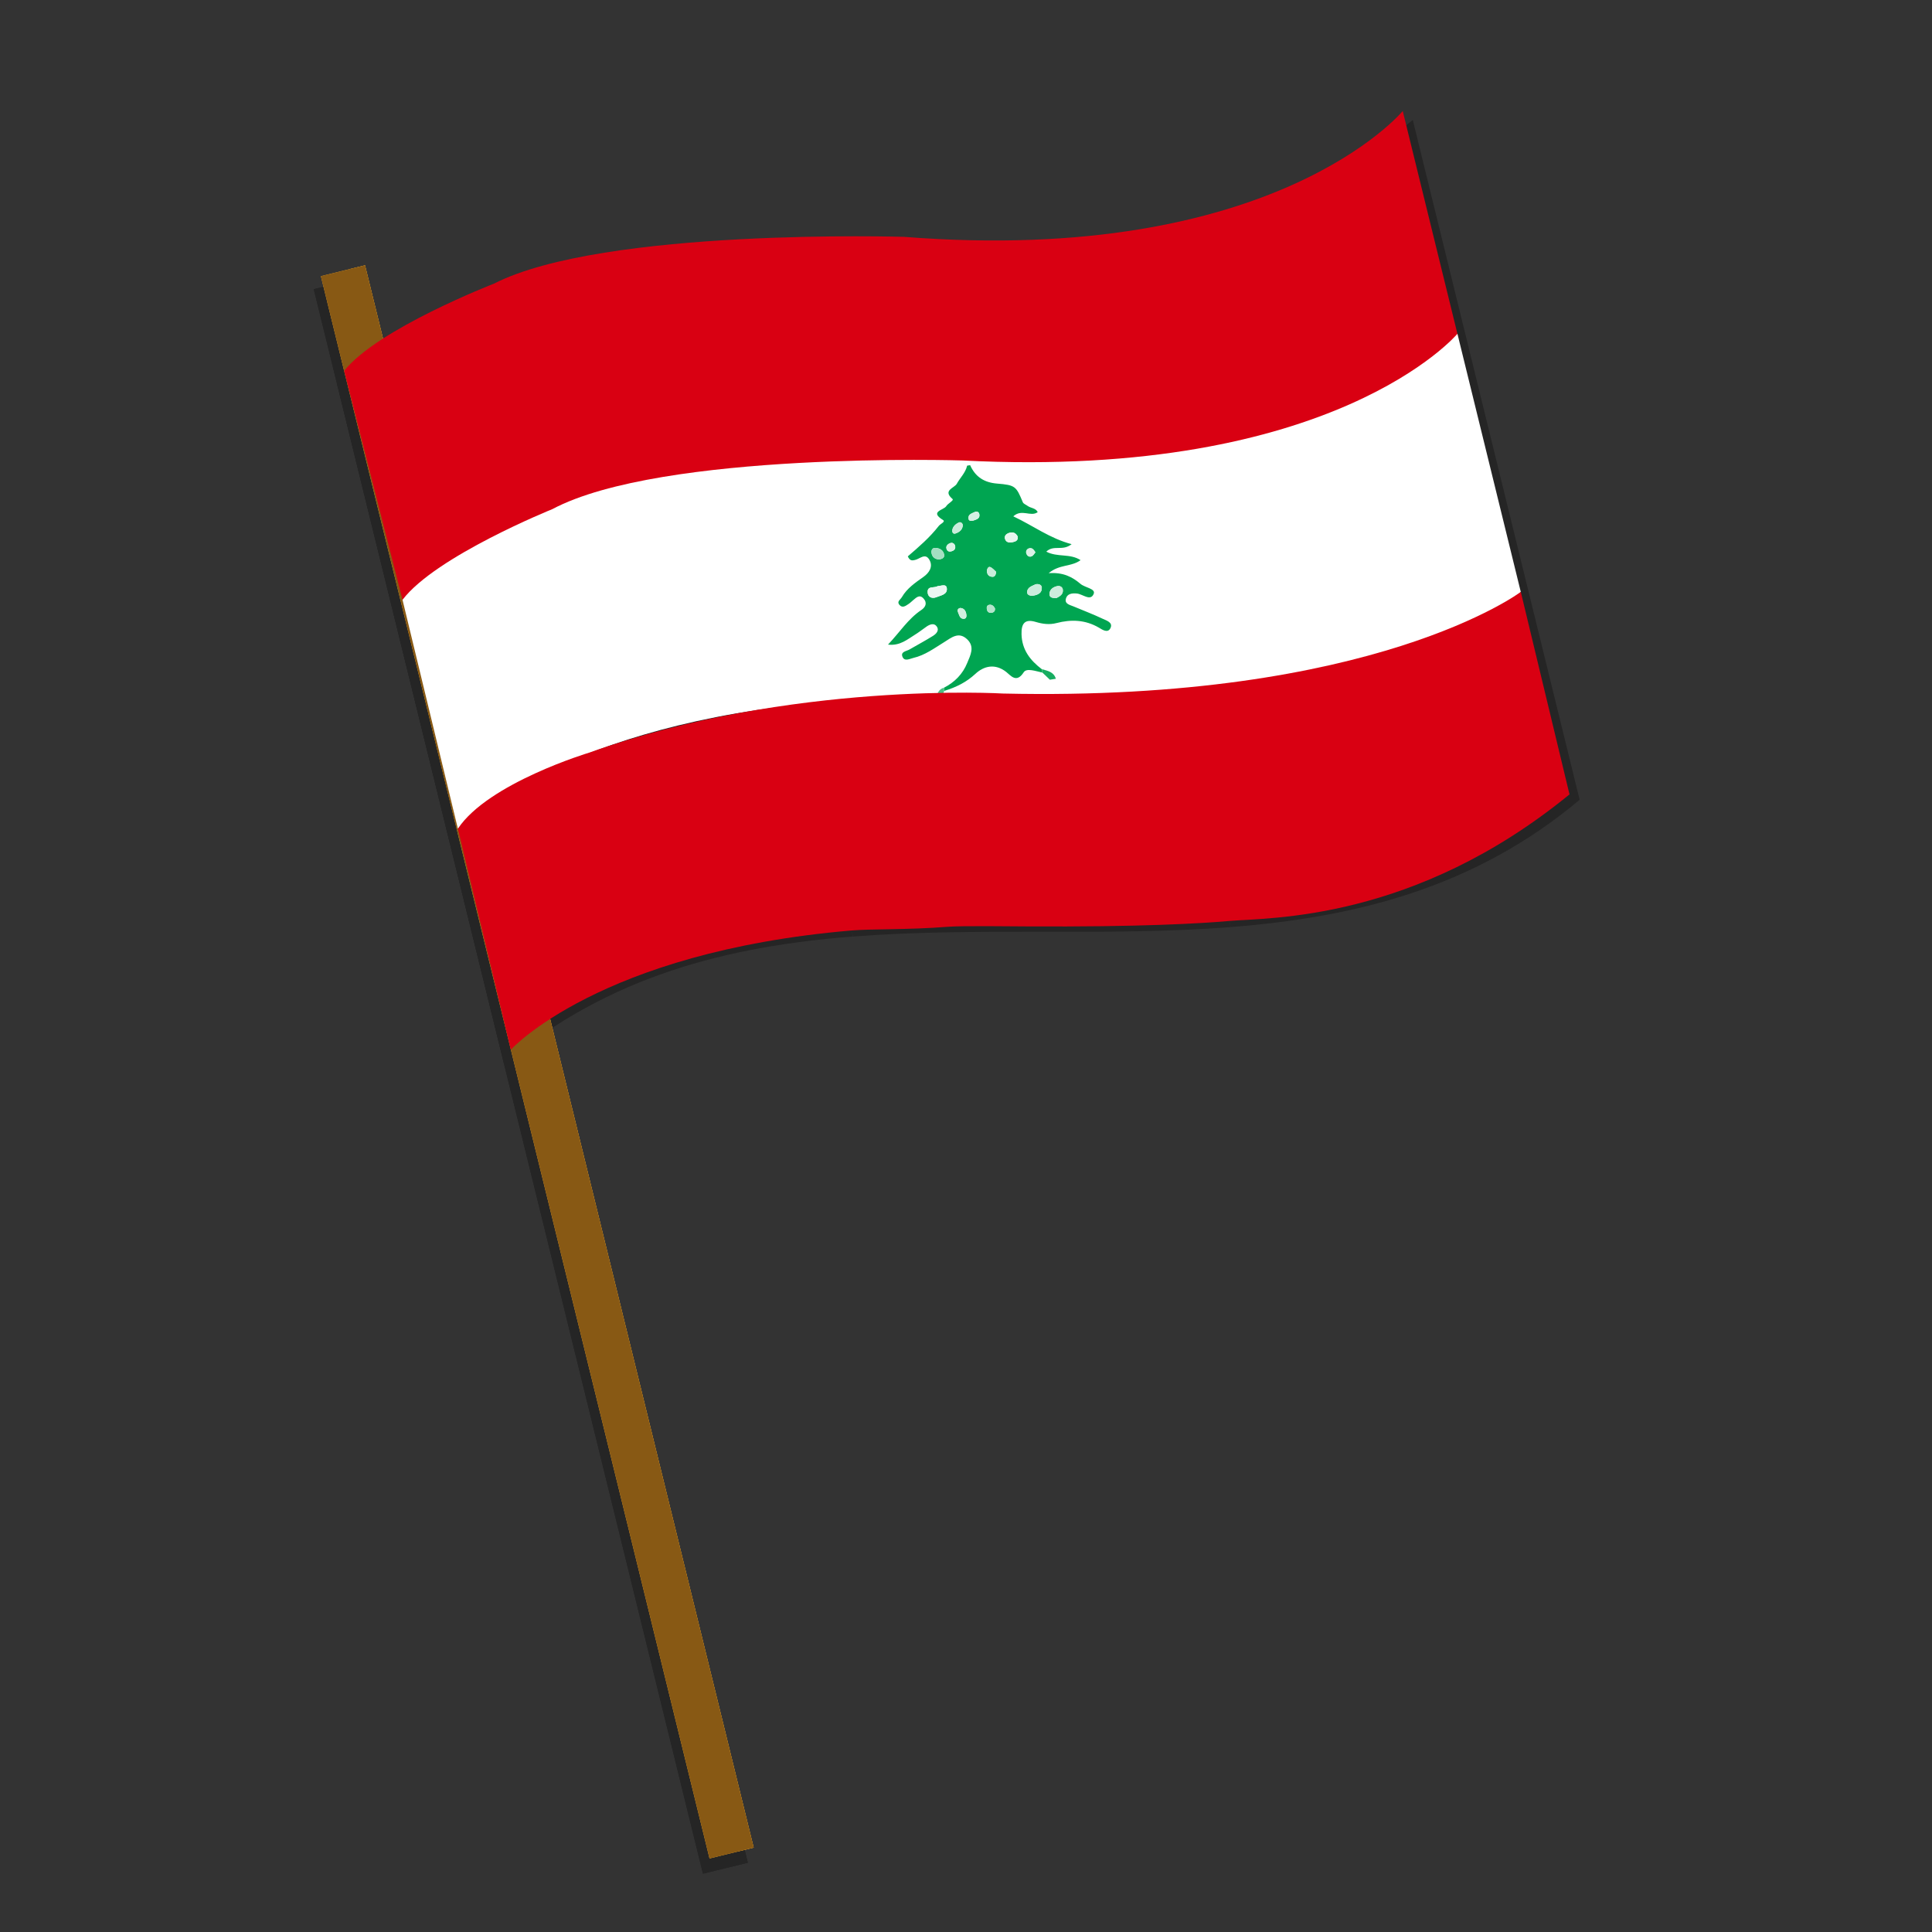 <?xml version="1.0" encoding="UTF-8"?>
<svg xmlns="http://www.w3.org/2000/svg" viewBox="0 0 1080 1080">
  <rect x="0" y="0" width="1080" height="1080" fill="#333333" stroke="none"/>
  <defs>
    <style>
      .cls-1 {
        fill: #eaf7f1;
      }

      .cls-1, .cls-2, .cls-3, .cls-4, .cls-5, .cls-6, .cls-7, .cls-8, .cls-9, .cls-10, .cls-11, .cls-12, .cls-13, .cls-14, .cls-15, .cls-16, .cls-17, .cls-18, .cls-19, .cls-20 {
        stroke-width: 0px;
      }

      .cls-2 {
        fill: #caecdb;
      }

      .cls-3 {
        fill: #daf1e6;
      }

      .cls-4 {
        fill: #000;
      }

      .cls-5 {
        fill: #17ad61;
      }

      .cls-21 {
        opacity: .28;
      }

      .cls-6 {
        fill: #885914;
      }

      .cls-7 {
        fill: #b3e4cb;
      }

      .cls-22 {
        isolation: isolate;
      }

      .cls-8 {
        fill: #f7ab2d;
      }

      .cls-9 {
        fill: #ceeddd;
      }

      .cls-10 {
        fill: #d90012;
      }

      .cls-11 {
        fill: #c9ecda;
      }

      .cls-12 {
        fill: #4bbf84;
      }

      .cls-13 {
        fill: #d6f0e3;
      }

      .cls-14 {
        fill: #a4dfc1;
      }

      .cls-15 {
        fill: #00a551;
      }

      .cls-16 {
        fill: #fff;
      }

      .cls-17 {
        fill: #de9b29;
      }

      .cls-18 {
        fill: #e7f6ee;
      }

      .cls-23 {
        mix-blend-mode: multiply;
      }

      .cls-19 {
        fill: #d2efe0;
      }

      .cls-20 {
        fill: #dbf2e6;
      }
    </style>
  </defs>
  <g class="cls-22">
    <g id="Calque_1" data-name="Calque 1">
      <g class="cls-21">
        <line class="cls-4" x1="178.56" y1="160.88" x2="197.37" y2="156.26"/>
        <line class="cls-4" x1="178.56" y1="160.88" x2="197.37" y2="156.26"/>
        <rect class="cls-4" x="283.76" y="145.42" width="25.83" height="912.1" transform="translate(-134.88 88.11) rotate(-13.8)"/>
        <g class="cls-23">
          <rect class="cls-4" x="300.15" y="143.44" width="9.2" height="912.09" transform="translate(-134.19 89.99) rotate(-13.8)"/>
        </g>
        <g class="cls-23">
          <rect class="cls-4" x="283.76" y="145.42" width="25.83" height="912.1" transform="translate(-134.88 88.11) rotate(-13.8)"/>
        </g>
        <g>
          <path class="cls-4" d="M476.77,523.52c-69.51,5.42-136.32,21.82-195.05,71.15-31.09-126.67-62.19-253.35-93.28-380.02,58.73-49.33,125.54-65.74,195.05-71.16,31.1,126.67,62.19,253.35,93.28,380.03Z"/>
          <path class="cls-4" d="M687.98,518.24c-69.51,5.42-141.71-.13-211.21,5.29-31.09-126.68-62.19-253.35-93.28-380.03,69.51-5.42,141.7.13,211.21-5.28,31.1,126.67,62.19,253.35,93.28,380.03Z"/>
          <path class="cls-4" d="M883.03,447.08c-58.73,49.33-125.54,65.74-195.05,71.15-31.09-126.68-62.19-253.35-93.28-380.03,69.5-5.42,136.32-21.82,195.05-71.16,31.09,126.67,62.19,253.35,93.28,380.03Z"/>
        </g>
      </g>
      <line class="cls-8" x1="182.5" y1="153.62" x2="201.01" y2="149.07"/>
      <line class="cls-8" x1="182.5" y1="153.62" x2="201.01" y2="149.07"/>
      <rect class="cls-8" x="287.61" y="138.22" width="25.42" height="910.81" transform="translate(-132.9 88.75) rotate(-13.8)"/>
      <g class="cls-23">
        <rect class="cls-17" x="303.73" y="136.27" width="9.05" height="910.8" transform="translate(-132.22 90.6) rotate(-13.8)"/>
      </g>
      <g class="cls-23">
        <rect class="cls-6" x="287.61" y="138.22" width="25.42" height="910.81" transform="translate(-132.9 88.75) rotate(-13.8)"/>
      </g>
    </g>
    <g id="Drapeau_3_horizontal" data-name="Drapeau 3 horizontal">
      <path class="cls-10" d="M225.02,335.31s56.42-59.79,191.58-74.25c13.23-1.42,39.11,1.3,52.41,1.08l110.2-1.84s150.22,9.88,236.16-71l-31.23-127.24s-71.6,86.63-278.71,70.34c0,0-167.99-5.15-229.33,26.17,0,0-65.2,25.27-83.71,48.74l32.62,128Z"/>
      <path class="cls-16" d="M255.96,463.23s54.46-55.18,192.01-69.42c13.24-1.37,40.36-1.25,53.66-1.48l110.2-1.91s179.66-.4,238.29-59.55l-35.41-144.28s-68.39,81.52-276.66,70.82c0,0-167.99-5.35-229.33,27.22,0,0-65.2,26.27-83.71,50.68l30.94,127.92Z"/>
      <g>
        <path class="cls-15" d="M540.64,260.3l1.67-.26c2.91,6.51,7.81,9.69,15.03,10.28,10.29.84,10.7,1.52,14.43,10.45.37.87,1.73,1.32,2.61,1.99,1.79,1.34,4.63,1.19,5.71,3.53-4.02,2.86-8.83-2.03-13.66,2.34,11.23,5.28,20.34,12.3,32.6,15.56-5.13,4.11-9.96.16-14.15,4.18,6.26,3.31,13.25.87,19.17,4.76-5.25,3.84-11.83,2.19-17.84,7.28,8.18-.61,13.29,2.16,17.81,5.99,2.49,2.11,8.5,2.65,7.38,5.52-1.72,4.4-6.11.2-9.37-.14-2.72-.29-5.53.08-6.22,2.98-.68,2.88,2.29,3.39,4.3,4.23,5.44,2.3,10.98,4.37,16.3,6.9,2.05.97,5.76,2.01,4.41,5.07-1.47,3.35-4.73.94-6.56-.12-7.59-4.41-15.46-4.68-23.66-2.55-3.95,1.03-7.76.53-11.62-.63-6.09-1.82-8.1.87-7.94,6.87.23,8.75,4.87,14.62,11.37,19.57.09.62.19,1.24.28,1.87-3.57-.73-8.78-2.74-10.44-.15-4.06,6.3-7.25,1.77-9.75-.19-6.32-4.96-12.59-3.27-17.2,1.01-5.22,4.84-10.98,7.59-17.45,9.57-.06-.59-.12-1.18-.17-1.77,5.98-3.07,10.46-7.6,13-13.83,1.79-4.38,4.4-9.03-.05-13.26-4.75-4.52-8.87-.84-12.85,1.62-5.5,3.39-10.74,7.31-17.16,8.8-1.99.46-4.89,2.13-6.06-.48-1.36-3.04,2.11-3.22,3.87-4.24,4.37-2.54,8.84-4.91,13.12-7.59,1.93-1.21,3.81-3.24,1.87-5.55-1.43-1.7-3.66-.87-5.39.3-2.1,1.42-4.06,3.04-6.21,4.36-4.49,2.75-8.64,6.58-15.41,5.76,6.63-6.99,11.26-14.42,18.61-19.33,2.24-1.5,3.55-3.86,1.24-6.43-2.22-2.47-4-.55-5.74.87-.87.71-1.65,1.55-2.58,2.15-1.62,1.05-3.44,2.59-5.2.49-1.53-1.83.62-2.92,1.38-4.23,2.91-5.01,7.53-8.12,12.15-11.4,2.98-2.12,5.51-5.56,3.29-9.48-2.32-4.11-5.36-.51-8.1.06-1.31.27-2.76.76-3.99-2.02,5.98-5.14,12.26-10.51,17.33-17.04.88-1.14,3.93-2.32,2.33-3.3-7.75-4.76.48-5.48,1.81-7.7.93-1.56,4.47-3.22,3.51-4.04-5.68-4.86,1.07-6.09,2.39-8.48,1.87-3.39,4.87-6.14,5.79-10.12ZM524.11,327.66c-1.76,1.23-5.73-.42-5.56,3.43.12,2.65,2.39,3.8,4.99,2.71,2.45-1.03,6.21-1.44,5.73-5.02-.35-2.62-3.19-1.21-5.16-1.12ZM578.91,326.61c-1.9,1.04-4.87,1.57-4.71,4.7.07,1.41,1.99,1.9,3.38,1.66,2.57-.44,5.02-1.46,4.79-4.61-.1-1.39-1.6-2.14-3.46-1.75ZM590.53,334.35c1.82-1,3.96-2.04,3.6-4.75-.2-1.5-1.62-2.29-3.15-1.95-2.31.51-4.25,1.86-4.32,4.37-.06,2.21,1.92,2.29,3.86,2.33ZM568.89,299.9c-1.04-1.97-2.63-2.7-4.77-2.01-1.73.56-2.94,1.73-2.24,3.61.69,1.86,2.52,1.93,4.18,1.59,1.65-.34,3.22-.94,2.82-3.19ZM524.93,312.73c1.87-.27,3.13-1.02,2.85-2.66-.43-2.51-2.42-3.59-4.75-3.79-1.7-.14-2.51,1.13-2.32,2.66.33,2.57,2.08,3.69,4.21,3.79ZM538.22,293.58c-.21-1.41-1.38-1.93-2.34-1.46-1.71.85-3.27,2.21-3.54,4.25-.12.93.27,2.38,1.85,1.83,2.16-.76,3.85-2.07,4.03-4.63ZM544.08,291.01c1.78-.63,3.91-1.1,3.35-3.69-.24-1.11-1.4-1.67-2.57-1.09-1.65.81-3.9,1.32-3.44,3.85.24,1.3,1.56,1.15,2.66.93ZM556.81,319.63c-.92-.78-1.99-2.2-3.38-2.68-.96-.33-1.77,1.14-1.73,2.34.05,1.99,1.29,3.13,3.14,3.15,1.12.02,1.92-.98,1.97-2.82ZM536.75,339.86c-1.2.26-1.75,1.09-1.23,2.31.63,1.48.95,3.52,2.85,3.73,1.9.21,2.06-1.44,1.75-2.85-.37-1.69-1.22-3.08-3.37-3.2ZM533.85,304.86c-.58-1.27-1.68-1.81-3.17-1.05-1.35.69-2.1,1.81-1.44,3.36.53,1.23,1.7,1.3,2.76.97,1.4-.44,2.4-1.33,1.85-3.28ZM556.18,340.05c-.69-1.24-1.62-2.19-3.16-1.95-1.44.23-1.53,1.49-1.35,2.51.27,1.55,1.4,2.24,2.96,1.86,1.2-.29,1.71-1.17,1.56-2.42ZM578.81,308.73c-1.02-1.53-1.83-2.67-3.56-2.2-1.37.37-1.82,1.68-1.59,2.61.34,1.36,1.52,2.56,3.15,1.79.86-.41,1.39-1.5,2-2.2Z"/>
        <path class="cls-5" d="M586.88,379.97c-1.39-1.34-2.79-2.67-4.18-4.01-.09-.62-.19-1.24-.28-1.87,3.21.9,6.66,1.45,7.81,5.35l-3.35.53Z"/>
        <path class="cls-12" d="M527.85,386.21c-.41,1.08-.83,2.16-1.24,3.23l-3.35.53c.76-2.41,1.55-4.8,4.41-5.53.06.59.12,1.18.17,1.77Z"/>
        <path class="cls-1" d="M524.11,327.66c1.97-.09,4.8-1.5,5.16,1.12.48,3.58-3.27,4-5.73,5.02-2.6,1.09-4.88-.06-4.99-2.71-.17-3.85,3.8-2.21,5.56-3.43Z"/>
        <path class="cls-2" d="M578.91,326.61c1.85-.38,3.35.36,3.46,1.75.23,3.14-2.22,4.17-4.79,4.61-1.39.24-3.31-.25-3.38-1.66-.16-3.13,2.81-3.66,4.71-4.7Z"/>
        <path class="cls-9" d="M590.53,334.35c-1.94-.04-3.92-.12-3.86-2.33.07-2.51,2.01-3.86,4.32-4.37,1.53-.34,2.95.45,3.15,1.95.36,2.71-1.78,3.75-3.6,4.75Z"/>
        <path class="cls-18" d="M568.9,299.9c.39,2.24-1.18,2.84-2.82,3.18-1.67.34-3.49.27-4.18-1.59-.7-1.88.5-3.05,2.24-3.61,2.14-.69,3.73.04,4.77,2.02Z"/>
        <path class="cls-14" d="M524.93,312.73c-2.14-.1-3.89-1.22-4.21-3.79-.19-1.52.62-2.8,2.32-2.66,2.33.2,4.32,1.28,4.75,3.79.28,1.63-.98,2.39-2.85,2.66Z"/>
        <path class="cls-2" d="M538.22,293.58c-.18,2.55-1.86,3.87-4.03,4.62-1.58.55-1.98-.9-1.85-1.83.27-2.04,1.83-3.4,3.54-4.25.96-.48,2.13.04,2.34,1.46Z"/>
        <path class="cls-13" d="M544.07,291c-1.09.23-2.41.37-2.65-.92-.47-2.53,1.79-3.04,3.44-3.85,1.17-.58,2.33-.02,2.57,1.09.56,2.59-1.57,3.05-3.36,3.68Z"/>
        <path class="cls-11" d="M556.81,319.63c-.05,1.84-.86,2.84-1.97,2.82-1.85-.03-3.09-1.17-3.14-3.15-.03-1.21.78-2.67,1.73-2.34,1.39.48,2.45,1.89,3.38,2.68Z"/>
        <path class="cls-19" d="M536.75,339.86c2.16.12,3,1.5,3.37,3.2.31,1.41.15,3.06-1.75,2.85-1.9-.21-2.22-2.26-2.85-3.73-.52-1.23.03-2.06,1.23-2.31Z"/>
        <path class="cls-20" d="M533.85,304.86c.55,1.95-.44,2.84-1.85,3.28-1.05.33-2.23.26-2.76-.97-.66-1.55.09-2.67,1.44-3.36,1.49-.76,2.59-.22,3.17,1.05Z"/>
        <path class="cls-7" d="M556.17,340.05c.16,1.25-.35,2.13-1.55,2.42-1.55.37-2.69-.31-2.96-1.86-.18-1.03-.09-2.29,1.35-2.51,1.55-.24,2.48.71,3.16,1.96Z"/>
        <path class="cls-3" d="M578.81,308.73c-.61.7-1.14,1.79-2,2.2-1.63.77-2.8-.42-3.15-1.79-.23-.92.21-2.23,1.59-2.61,1.73-.47,2.54.66,3.56,2.2Z"/>
      </g>
      <path class="cls-10" d="M285.55,586.79s49.47-54.6,190.39-66.64c11.6-.99,31.33-.28,54.13-2.09,7.43-.59,36.07-.23,43.52-.19,63.7.37,97.5-1.63,113.55-3.04,22.13-1.94,103.19.39,190.22-70.76l-27.23-113.2s-81.66,61.53-289.42,56.82c0,0-118.82-7.13-231.27,33.02,0,0-56.46,16.92-73.48,42.53l29.59,123.56Z"/>
    </g>
  </g>
</svg>